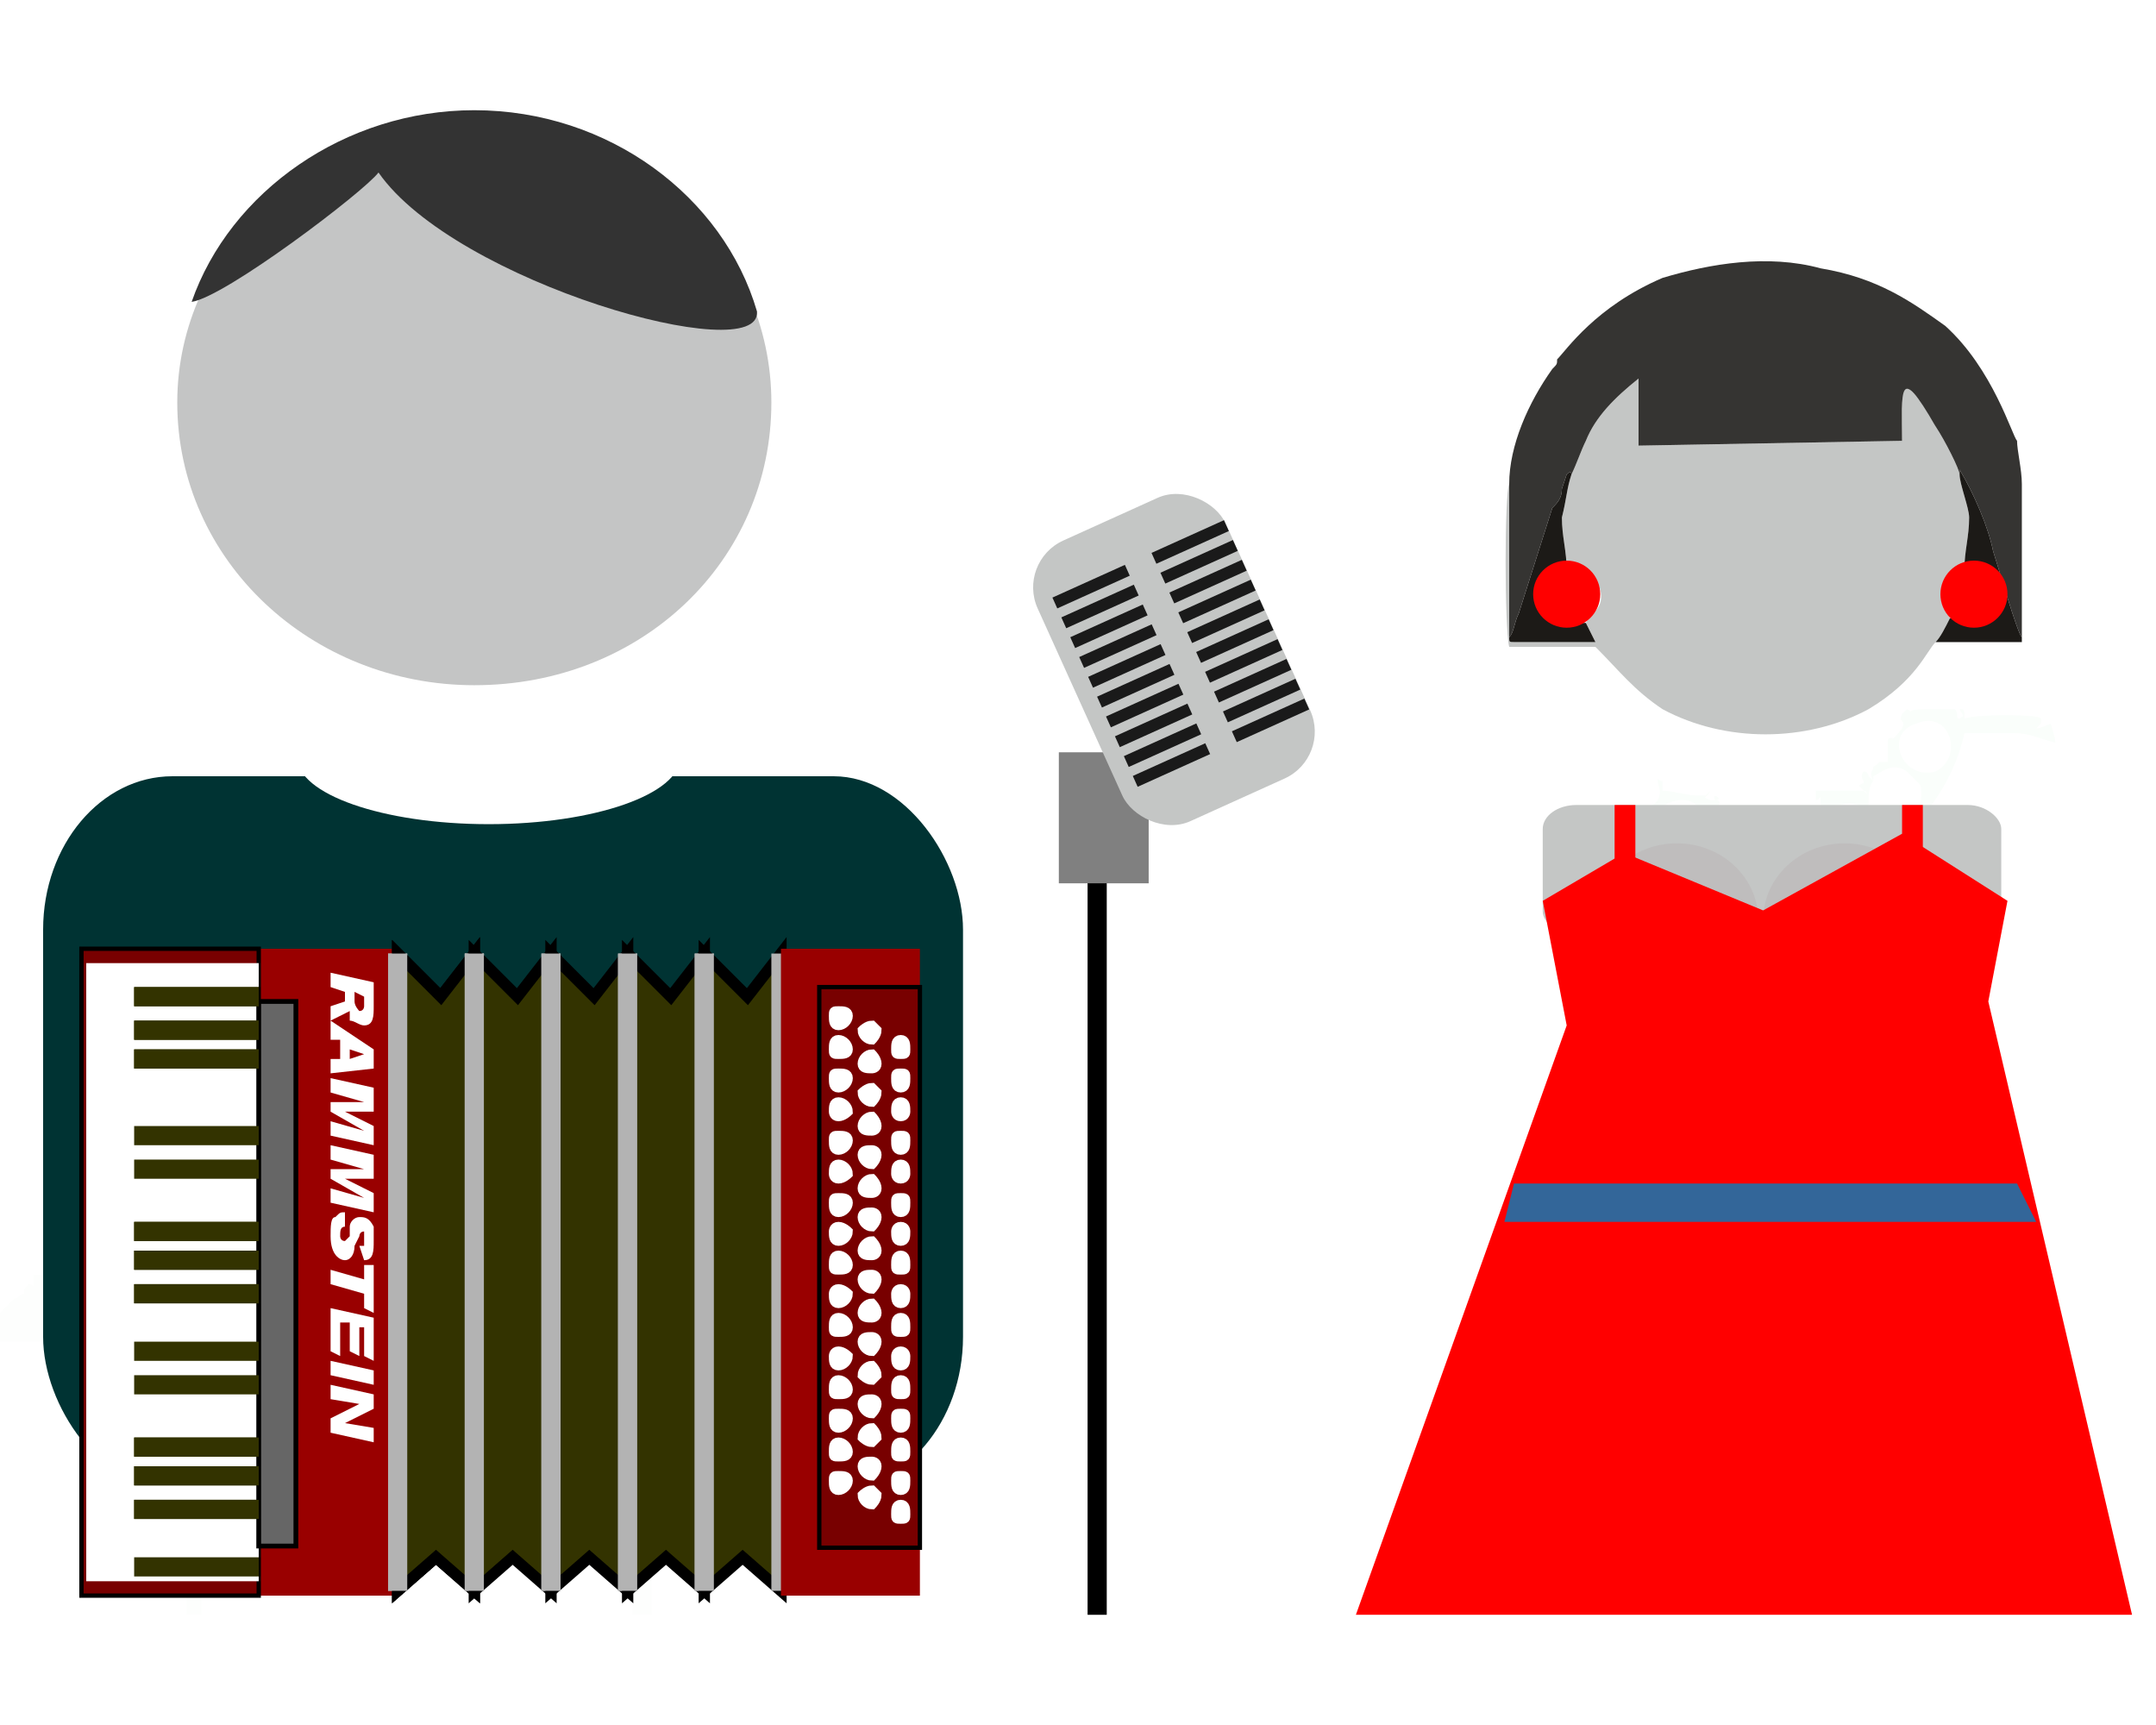 <?xml version="1.0" encoding="UTF-8"?>
<!DOCTYPE svg PUBLIC "-//W3C//DTD SVG 1.1//EN" "http://www.w3.org/Graphics/SVG/1.1/DTD/svg11.dtd">
<!-- Creator: CorelDRAW X7 -->
<svg xmlns="http://www.w3.org/2000/svg" xml:space="preserve" width="450px" height="360px" version="1.1" style="shape-rendering:geometricPrecision; text-rendering:geometricPrecision; image-rendering:optimizeQuality; fill-rule:evenodd; clip-rule:evenodd"
viewBox="0 0 450 360"
 xmlns:xlink="http://www.w3.org/1999/xlink">
 <defs>
  <style type="text/css">
   <![CDATA[
    .str1 {stroke:#B3B3B3;stroke-width:3.999}
    .str4 {stroke:black;stroke-width:0.999}
    .str3 {stroke:white;stroke-width:2}
    .str0 {stroke:black;stroke-width:2.362}
    .str2 {stroke:black;stroke-width:0.9}
    .fil8 {fill:none}
    .fil3 {fill:#C4C5C5}
    .fil22 {fill:black}
    .fil5 {fill:#003333}
    .fil24 {fill:#1A1A1A}
    .fil16 {fill:#1C1A17}
    .fil7 {fill:#333300}
    .fil11 {fill:#333300}
    .fil4 {fill:#333333}
    .fil20 {fill:#336699}
    .fil14 {fill:#353432}
    .fil12 {fill:#666666}
    .fil9 {fill:#780000}
    .fil23 {fill:gray}
    .fil6 {fill:#990000}
    .fil18 {fill:#BFBDBD}
    .fil13 {fill:#C4C6C5}
    .fil17 {fill:#C4C6C5}
    .fil15 {fill:#FAFEFB}
    .fil2 {fill:#FDFDFD}
    .fil0 {fill:#FDFEFD}
    .fil1 {fill:#FEFEFE}
    .fil19 {fill:red}
    .fil21 {fill:red}
    .fil10 {fill:white}
    .fil25 {fill:white;fill-rule:nonzero}
   ]]>
  </style>
 </defs>
 <g id="Слой_x0020_1">
  <path class="fil0" d="M17 275l13 0c-1,1 -6,7 -6,8l-7 -8zm119 62l-4 0c0,-9 0,-19 0,-28l0 -22c0,-2 0,-7 0,-8l0 -1c0,0 0,0 0,-1l0 0c0,0 0,0 0,-1l0 0c0,0 0,0 0,0l1 -1c0,0 0,1 0,0 0,0 1,0 1,0l0 0c0,0 0,0 0,0 1,1 0,0 1,0 0,2 0,0 0,1l0 1c0,1 1,1 1,1l0 1 -1 -1c1,20 1,39 1,59zm-94 0l-3 0 0 -57c-5,0 -2,-1 -9,8l-7 10c0,0 0,0 0,0 -2,-2 -3,-4 -5,-6 -1,-3 -3,-5 -5,-7 0,-1 -1,-2 -2,-3 0,-1 0,-2 -1,-2l-10 0 0 -6 3 -3c1,0 1,-1 2,-1 0,-1 0,-1 1,-2 0,0 0,0 0,0l1 0c0,1 0,0 -1,0 1,0 0,0 1,0 -1,0 0,0 0,0 0,-1 0,-1 0,-1l0 0c0,0 0,0 0,0 0,-1 0,-1 0,-1 2,0 2,0 2,1l1 0c1,1 1,1 1,2l2 2c1,0 1,0 1,0l0 2 2 0c0,0 0,1 0,1 0,1 0,0 0,1 0,-1 1,-1 1,-1 0,-1 0,-1 0,-1 3,0 8,0 11,0 2,0 1,0 2,1 0,-2 1,-1 1,-1l0 1c0,-1 0,-1 1,-1 1,-1 0,-1 1,-1l0 -2c1,0 0,0 1,0 1,0 0,-1 1,-2l1 -1c2,-1 1,-2 5,-1 1,0 1,0 1,0l1 0 0 2c1,0 1,0 1,0 0,0 0,0 0,0l-3 5c-1,1 -1,2 -1,4l0 -1 1 0c0,0 0,-1 0,0 0,0 0,0 0,1 0,0 0,0 0,0l0 -1c1,0 2,0 2,0 0,1 0,1 0,2 -1,1 -1,14 -1,15 1,10 0,21 0,31 0,4 0,8 0,13z"/>
  <path class="fil1" d="M25 216c1,0 4,1 4,1 14,3 18,14 19,15 0,0 0,0 1,0 0,-1 0,-1 0,-1 0,0 0,0 0,-1l9 0c0,1 0,1 0,2 0,0 0,0 0,0 0,0 0,-1 0,-2l1 -3c0,-1 0,-1 0,-1l1 -1 1 -3c0,-1 1,-1 -2,0 -7,1 -14,-1 -20,-5 -1,-1 -1,-2 -2,-2l0 0c-1,1 0,1 -4,1l-5 0 -3 0z"/>
  <path class="fil2" d="M121 82c1,-1 4,-6 5,-7 1,-1 2,-2 2,-3 1,-1 2,-2 3,-3 2,-2 4,-4 6,-6l5 -3c1,0 1,0 2,-1l-9 0c-1,0 -1,1 -1,1l-2 1 1 3c0,0 -1,-1 0,0 1,0 0,-1 0,0 -3,2 0,2 -2,3l-2 1 0 -3c-2,0 -2,0 -3,0 1,2 1,0 0,2 0,2 1,3 1,3 0,0 0,0 0,0l-1 0c0,0 0,0 0,0l0 2c-2,0 1,1 -1,0 0,0 0,0 0,0 0,0 0,0 0,0 -1,-1 1,0 -1,-1 -1,0 -2,0 -3,0 0,0 1,0 0,1 0,1 0,0 -1,1 0,2 0,1 0,3l0 1c0,2 0,3 0,5l0 0c1,-1 1,-1 1,0z"/>
  <path class="fil3" d="M99 26c35,0 62,26 62,58 0,33 -27,59 -62,59 -34,0 -62,-26 -62,-59 0,-32 28,-58 62,-58z"/>
  <path class="fil4" d="M99 23c28,0 52,18 59,42 1,12 -63,-6 -79,-29 -3,4 -32,26 -39,27 8,-23 32,-40 59,-40z"/>
  <rect class="fil5" x="9" y="162" width="192" height="149" rx="27" ry="32"/>
  <polygon class="fil6" points="83,198 54,198 54,333 83,333 "/>
  <polygon class="fil7 str0" points="83,199 92,208 99,199 99,332 91,325 83,332 "/>
  <polygon class="fil8 str1" points="83,199 83,199 83,332 83,332 "/>
  <polygon class="fil8 str1" points="99,199 99,199 99,332 99,332 "/>
  <polygon class="fil7 str0" points="83,199 92,208 99,199 99,332 91,325 83,332 "/>
  <polygon class="fil8 str1" points="83,199 83,199 83,332 83,332 "/>
  <polygon class="fil8 str1" points="99,199 99,199 99,332 99,332 "/>
  <polygon class="fil7 str0" points="99,199 108,208 115,199 115,332 107,325 99,332 "/>
  <polygon class="fil8 str1" points="99,199 99,199 99,332 99,332 "/>
  <polygon class="fil8 str1" points="115,199 115,199 115,332 115,332 "/>
  <polygon class="fil7 str0" points="115,199 124,208 131,199 131,332 123,325 115,332 "/>
  <polygon class="fil8 str1" points="115,199 115,199 115,332 115,332 "/>
  <polygon class="fil8 str1" points="131,199 131,199 131,332 131,332 "/>
  <polygon class="fil7 str0" points="131,199 140,208 147,199 147,332 139,325 131,332 "/>
  <polygon class="fil8 str1" points="131,199 131,199 131,332 131,332 "/>
  <polygon class="fil8 str1" points="147,199 147,199 147,332 147,332 "/>
  <polygon class="fil7 str0" points="147,199 156,208 163,199 163,332 155,325 147,332 "/>
  <polygon class="fil8 str1" points="147,199 147,199 147,332 147,332 "/>
  <polygon class="fil8 str1" points="163,199 163,199 163,332 163,332 "/>
  <polygon class="fil6" points="192,198 163,198 163,333 192,333 "/>
  <polygon class="fil9 str2" points="192,206 171,206 171,323 192,323 "/>
  <path class="fil10 str3" d="M175 211c-1,0 -1,0 -1,1 0,1 0,2 1,2 1,0 2,-1 2,-2 0,-1 -1,-1 -2,-1z"/>
  <path class="fil10 str3" d="M175 217c-1,0 -1,1 -1,2 0,1 0,1 1,1 1,0 2,0 2,-1 0,-1 -1,-2 -2,-2z"/>
  <path class="fil10 str3" d="M175 224c-1,0 -1,0 -1,1 0,1 0,2 1,2 1,0 2,-1 2,-2 0,-1 -1,-1 -2,-1z"/>
  <path class="fil10 str3" d="M175 230c-1,0 -1,1 -1,2 0,0 0,1 1,1 1,0 2,-1 2,-1 0,-1 -1,-2 -2,-2z"/>
  <path class="fil10 str3" d="M175 237c-1,0 -1,0 -1,1 0,1 0,2 1,2 1,0 2,-1 2,-2 0,-1 -1,-1 -2,-1z"/>
  <path class="fil10 str3" d="M175 243c-1,0 -1,1 -1,2 0,0 0,1 1,1 1,0 2,-1 2,-1 0,-1 -1,-2 -2,-2z"/>
  <path class="fil10 str3" d="M175 250c-1,0 -1,0 -1,1 0,1 0,2 1,2 1,0 2,-1 2,-2 0,-1 -1,-1 -2,-1z"/>
  <path class="fil10 str3" d="M175 256c-1,0 -1,1 -1,1 0,1 0,2 1,2 1,0 2,-1 2,-2 0,0 -1,-1 -2,-1z"/>
  <path class="fil10 str3" d="M175 262c-1,0 -1,1 -1,2 0,1 0,1 1,1 1,0 2,0 2,-1 0,-1 -1,-2 -2,-2z"/>
  <path class="fil10 str3" d="M175 269c-1,0 -1,1 -1,1 0,1 0,2 1,2 1,0 2,-1 2,-2 0,0 -1,-1 -2,-1z"/>
  <path class="fil10 str3" d="M175 275c-1,0 -1,1 -1,2 0,1 0,1 1,1 1,0 2,0 2,-1 0,-1 -1,-2 -2,-2z"/>
  <path class="fil10 str3" d="M175 282c-1,0 -1,1 -1,1 0,1 0,2 1,2 1,0 2,-1 2,-2 0,0 -1,-1 -2,-1z"/>
  <path class="fil10 str3" d="M175 288c-1,0 -1,1 -1,2 0,1 0,1 1,1 1,0 2,0 2,-1 0,-1 -1,-2 -2,-2z"/>
  <path class="fil10 str3" d="M175 295c-1,0 -1,0 -1,1 0,1 0,2 1,2 1,0 2,-1 2,-2 0,-1 -1,-1 -2,-1z"/>
  <path class="fil10 str3" d="M175 301c-1,0 -1,1 -1,2 0,1 0,1 1,1 1,0 2,0 2,-1 0,-1 -1,-2 -2,-2z"/>
  <path class="fil10 str3" d="M175 308c-1,0 -1,0 -1,1 0,1 0,2 1,2 1,0 2,-1 2,-2 0,-1 -1,-1 -2,-1z"/>
  <path class="fil10 str3" d="M182 214c-1,0 -2,1 -2,1 0,1 1,2 2,2 0,0 1,-1 1,-2 0,0 -1,-1 -1,-1z"/>
  <path class="fil10 str3" d="M182 220c-1,0 -2,1 -2,2 0,1 1,1 2,1 0,0 1,0 1,-1 0,-1 -1,-2 -1,-2z"/>
  <path class="fil10 str3" d="M182 227c-1,0 -2,1 -2,1 0,1 1,2 2,2 0,0 1,-1 1,-2 0,0 -1,-1 -1,-1z"/>
  <path class="fil10 str3" d="M182 233c-1,0 -2,1 -2,2 0,1 1,1 2,1 0,0 1,0 1,-1 0,-1 -1,-2 -1,-2z"/>
  <path class="fil10 str3" d="M182 240c-1,0 -2,0 -2,1 0,1 1,2 2,2 0,0 1,-1 1,-2 0,-1 -1,-1 -1,-1z"/>
  <path class="fil10 str3" d="M182 246c-1,0 -2,1 -2,2 0,1 1,1 2,1 0,0 1,0 1,-1 0,-1 -1,-2 -1,-2z"/>
  <path class="fil10 str3" d="M182 253c-1,0 -2,0 -2,1 0,1 1,2 2,2 0,0 1,-1 1,-2 0,-1 -1,-1 -1,-1z"/>
  <path class="fil10 str3" d="M182 259c-1,0 -2,1 -2,2 0,1 1,1 2,1 0,0 1,0 1,-1 0,-1 -1,-2 -1,-2z"/>
  <path class="fil10 str3" d="M182 266c-1,0 -2,0 -2,1 0,1 1,2 2,2 0,0 1,-1 1,-2 0,-1 -1,-1 -1,-1z"/>
  <path class="fil10 str3" d="M182 272c-1,0 -2,1 -2,2 0,1 1,1 2,1 0,0 1,0 1,-1 0,-1 -1,-2 -1,-2z"/>
  <path class="fil10 str3" d="M182 279c-1,0 -2,0 -2,1 0,1 1,2 2,2 0,0 1,-1 1,-2 0,-1 -1,-1 -1,-1z"/>
  <path class="fil10 str3" d="M182 285c-1,0 -2,1 -2,2 0,0 1,1 2,1 0,0 1,-1 1,-1 0,-1 -1,-2 -1,-2z"/>
  <path class="fil10 str3" d="M182 292c-1,0 -2,0 -2,1 0,1 1,2 2,2 0,0 1,-1 1,-2 0,-1 -1,-1 -1,-1z"/>
  <path class="fil10 str3" d="M182 298c-1,0 -2,1 -2,2 0,0 1,1 2,1 0,0 1,-1 1,-1 0,-1 -1,-2 -1,-2z"/>
  <path class="fil10 str3" d="M182 305c-1,0 -2,0 -2,1 0,1 1,2 2,2 0,0 1,-1 1,-2 0,-1 -1,-1 -1,-1z"/>
  <path class="fil10 str3" d="M182 311c-1,0 -2,1 -2,1 0,1 1,2 2,2 0,0 1,-1 1,-2 0,0 -1,-1 -1,-1z"/>
  <path class="fil10 str3" d="M188 217c-1,0 -1,1 -1,2 0,1 0,1 1,1 1,0 1,0 1,-1 0,-1 0,-2 -1,-2z"/>
  <path class="fil10 str3" d="M188 224c-1,0 -1,0 -1,1 0,1 0,2 1,2 1,0 1,-1 1,-2 0,-1 0,-1 -1,-1z"/>
  <path class="fil10 str3" d="M188 230c-1,0 -1,1 -1,2 0,0 0,1 1,1 1,0 1,-1 1,-1 0,-1 0,-2 -1,-2z"/>
  <path class="fil10 str3" d="M188 237c-1,0 -1,0 -1,1 0,1 0,2 1,2 1,0 1,-1 1,-2 0,-1 0,-1 -1,-1z"/>
  <path class="fil10 str3" d="M188 243c-1,0 -1,1 -1,2 0,0 0,1 1,1 1,0 1,-1 1,-1 0,-1 0,-2 -1,-2z"/>
  <path class="fil10 str3" d="M188 250c-1,0 -1,0 -1,1 0,1 0,2 1,2 1,0 1,-1 1,-2 0,-1 0,-1 -1,-1z"/>
  <path class="fil10 str3" d="M188 256c-1,0 -1,1 -1,1 0,1 0,2 1,2 1,0 1,-1 1,-2 0,0 0,-1 -1,-1z"/>
  <path class="fil10 str3" d="M188 262c-1,0 -1,1 -1,2 0,1 0,1 1,1 1,0 1,0 1,-1 0,-1 0,-2 -1,-2z"/>
  <path class="fil10 str3" d="M188 269c-1,0 -1,1 -1,1 0,1 0,2 1,2 1,0 1,-1 1,-2 0,0 0,-1 -1,-1z"/>
  <path class="fil10 str3" d="M188 275c-1,0 -1,1 -1,2 0,1 0,1 1,1 1,0 1,0 1,-1 0,-1 0,-2 -1,-2z"/>
  <path class="fil10 str3" d="M188 282c-1,0 -1,1 -1,1 0,1 0,2 1,2 1,0 1,-1 1,-2 0,0 0,-1 -1,-1z"/>
  <path class="fil10 str3" d="M188 288c-1,0 -1,1 -1,2 0,1 0,1 1,1 1,0 1,0 1,-1 0,-1 0,-2 -1,-2z"/>
  <path class="fil10 str3" d="M188 295c-1,0 -1,0 -1,1 0,1 0,2 1,2 1,0 1,-1 1,-2 0,-1 0,-1 -1,-1z"/>
  <path class="fil10 str3" d="M188 301c-1,0 -1,1 -1,2 0,1 0,1 1,1 1,0 1,0 1,-1 0,-1 0,-2 -1,-2z"/>
  <path class="fil10 str3" d="M188 308c-1,0 -1,0 -1,1 0,1 0,2 1,2 1,0 1,-1 1,-2 0,-1 0,-1 -1,-1z"/>
  <path class="fil10 str3" d="M188 314c-1,0 -1,1 -1,2 0,1 0,1 1,1 1,0 1,0 1,-1 0,-1 0,-2 -1,-2z"/>
  <polygon class="fil9 str2" points="54,198 17,198 17,333 54,333 "/>
  <polygon class="fil10" points="54,330 18,330 18,201 54,201 "/>
  <polygon class="fil11" points="54,300 28,300 28,304 54,304 "/>
  <polygon class="fil11" points="54,306 28,306 28,310 54,310 "/>
  <polygon class="fil11" points="54,313 28,313 28,317 54,317 "/>
  <polygon class="fil11" points="54,325 28,325 28,329 54,329 "/>
  <rect class="fil12 str4" x="54" y="209" width="7.756" height="113.654"/>
  <polygon class="fil11" points="54,280 28,280 28,284 54,284 "/>
  <polygon class="fil11" points="54,287 28,287 28,291 54,291 "/>
  <polygon class="fil11" points="54,300 28,300 28,304 54,304 "/>
  <polygon class="fil11" points="54,306 28,306 28,310 54,310 "/>
  <polygon class="fil11" points="54,313 28,313 28,317 54,317 "/>
  <polygon class="fil11" points="54,255 28,255 28,259 54,259 "/>
  <polygon class="fil11" points="54,261 28,261 28,265 54,265 "/>
  <polygon class="fil11" points="54,268 28,268 28,272 54,272 "/>
  <polygon class="fil11" points="54,235 28,235 28,239 54,239 "/>
  <polygon class="fil11" points="54,242 28,242 28,246 54,246 "/>
  <polygon class="fil11" points="54,255 28,255 28,259 54,259 "/>
  <polygon class="fil11" points="54,261 28,261 28,265 54,265 "/>
  <polygon class="fil11" points="54,268 28,268 28,272 54,272 "/>
  <polygon class="fil11" points="54,206 28,206 28,210 54,210 "/>
  <polygon class="fil11" points="54,213 28,213 28,217 54,217 "/>
  <polygon class="fil11" points="54,219 28,219 28,223 54,223 "/>
  <polygon class="fil11" points="54,206 28,206 28,210 54,210 "/>
  <polygon class="fil11" points="54,213 28,213 28,217 54,217 "/>
  <polygon class="fil11" points="54,219 28,219 28,223 54,223 "/>
  <ellipse class="fil10" cx="102" cy="158" rx="40" ry="14"/>
  <path class="fil13" d="M328 99c-1,3 -1,5 -2,9 0,4 1,7 1,11 4,0 6,1 7,4 1,4 -2,5 -3,7l2 4 -17 0c-1,0 -1,0 -1,-1l0 -32c-1,2 -1,30 0,34 2,0 16,0 18,0 5,5 8,9 14,13 13,7 30,7 43,0 10,-6 12,-12 14,-14 1,-1 2,-3 3,-5 -1,-3 -3,-3 -1,-7 2,-2 2,-2 4,-3 0,-4 1,-7 1,-11 0,-2 -2,-7 -2,-9 0,-1 -3,-7 -5,-10 -1,-3 -5,-8 -7,-9l0 12 -55 1 0 -14c-5,4 -9,8 -11,13 -1,2 -2,5 -3,7z"/>
  <path class="fil14" d="M325 75c0,1 0,1 -1,2 -5,7 -9,16 -9,24l0 32c1,-1 1,-3 2,-5l7 -22c1,-1 2,-2 2,-4l1 -3c1,-1 1,0 1,0 1,-2 2,-5 3,-7 2,-5 6,-9 11,-13l0 14 55 -1c0,-10 -1,-17 7,-3 2,3 5,9 5,10l0 -1c3,5 6,12 7,17 1,3 5,17 6,18 0,-7 0,-14 0,-21 0,-3 0,-7 0,-11 0,-3 -1,-7 -1,-9 -1,-1 -5,-15 -15,-24 -7,-5 -14,-10 -26,-12 -11,-3 -23,-1 -33,2 -14,6 -20,15 -22,17z"/>
  <path class="fil15" d="M346 170c1,-3 6,-4 8,-2 3,2 3,7 1,8 -1,1 0,1 -2,1 -5,3 -10,-4 -7,-7zm45 -7l0 -1c2,-1 4,-3 7,-1 1,1 1,1 2,2 1,1 1,1 1,3 0,4 -3,5 -8,5 -1,-1 -2,-1 -3,-3 0,-2 0,-4 1,-5zm9 -12c7,-3 10,7 4,10 -7,2 -11,-8 -4,-10zm-9 12c-1,-1 -1,-1 -1,-1 0,0 0,-1 -1,-1l0 0c-1,1 0,2 0,2 0,1 0,0 -1,1l2 2c-1,-1 0,-1 -2,-1l-9 0c0,2 0,1 0,2 1,0 1,-2 1,1 0,1 -1,0 -1,1 0,1 0,1 1,4l0 1c0,-3 1,-6 4,-6 4,-1 6,1 7,3 2,6 -7,10 -10,4l-2 1c0,3 -1,5 -3,6 -2,0 -3,0 -4,0 -2,-1 -2,-1 -2,-3 -3,-2 0,-6 1,-7 -1,-1 0,0 -1,0l-5 -1c0,1 0,-1 0,1 3,3 3,7 0,9 -1,2 -4,2 -6,0 -2,-1 -3,-3 -2,-6 0,-1 0,-2 1,-2 1,-1 1,-1 2,-2 0,0 -2,-1 -2,-2 0,0 0,0 0,0 0,0 2,-2 0,-2 -1,-2 2,0 0,0l-1 0c0,0 0,1 0,0 -2,-1 -1,0 0,-2l-1 1c0,0 -1,0 -1,0l-1 0c-2,0 -5,-1 -7,-1l0 -2c-1,0 -1,-1 -1,0 0,1 1,2 0,4 0,0 -1,1 -1,1 -1,1 0,1 -1,1 -1,2 -3,2 -5,1 -1,0 -2,-1 -2,-2l-1 0c0,0 0,0 0,0 0,2 0,2 2,3l-1 0c1,2 3,3 4,4 1,1 5,4 8,6 3,1 7,3 10,4 9,1 18,1 25,-2 12,-5 23,-16 26,-30 3,0 7,0 10,0 4,0 5,1 9,2 0,-1 -1,-4 -1,-4 0,0 -2,1 -3,1l1 -1c0,0 0,0 0,0 0,-1 0,-1 0,-1 0,-1 -14,-1 -16,0 0,-2 0,-2 -1,-2 1,2 1,1 0,2 -1,0 0,-1 -1,-2 -3,0 -3,0 -6,0 -5,0 -2,1 -4,0 0,0 -1,1 -1,1 -1,2 1,1 0,3 -3,4 -2,1 -2,2l0 2c0,0 0,1 0,1 0,0 0,0 0,-1 0,0 0,-2 0,-2 -1,0 -1,0 -1,2 0,1 0,2 0,3 -3,0 -1,0 -3,1 0,1 -1,1 0,3z"/>
  <path class="fil16" d="M315 133c0,1 0,1 1,1l17 0 -2 -4c-2,0 -4,0 -5,-1 -1,0 -2,-2 -3,-3 -1,-4 2,-6 4,-7 0,-4 -1,-7 -1,-11 1,-4 1,-6 2,-9 0,0 0,-1 -1,0l-1 3c0,2 -1,3 -2,4l-7 22c-1,2 -1,4 -2,5z"/>
  <path class="fil16" d="M409 99c0,2 2,7 2,9 0,4 -1,7 -1,11 3,1 6,1 6,4 1,4 -1,5 -4,7 -3,0 -3,-1 -5,-1 -1,2 -2,4 -3,5l18 0 0 -1c-1,-1 -5,-15 -6,-18 -1,-5 -4,-12 -7,-17l0 1z"/>
  <rect class="fil17" x="322" y="168" width="95.704" height="27.222" rx="7" ry="5"/>
  <ellipse class="fil18" cx="350" cy="192" rx="17" ry="16"/>
  <ellipse class="fil18" cx="385" cy="192" rx="17" ry="16"/>
  <polygon class="fil19" points="322,188 339,178 368,190 397,174 419,188 415,209 445,337 283,337 327,214 "/>
  <polygon class="fil20" points="316,247 421,247 425,255 314,255 "/>
  <rect class="fil21" x="337" y="168" width="4.333" height="19.774"/>
  <rect class="fil21" x="397" y="168" width="4.333" height="19.774"/>
  <polygon class="fil22" points="227,179 231,179 231,337 227,337 "/>
  <rect class="fil23" x="221" y="157" width="18.75" height="27.344"/>
  <rect class="fil17" transform="matrix(0.652 -0.295 0.295 0.652 212.166 117.221)" width="60.157" height="89.844" rx="15" ry="15"/>
  <rect class="fil24" transform="matrix(0.556 -0.251 0.186 0.414 242.207 119.527)" width="27.202" height="5.464"/>
  <rect class="fil24" transform="matrix(0.556 -0.251 0.186 0.414 244.071 123.663)" width="27.202" height="5.464"/>
  <rect class="fil24" transform="matrix(0.556 -0.251 0.186 0.414 245.936 127.8)" width="27.202" height="5.464"/>
  <rect class="fil24" transform="matrix(0.556 -0.251 0.186 0.414 247.8 131.936)" width="27.202" height="5.464"/>
  <rect class="fil24" transform="matrix(0.556 -0.251 0.186 0.414 249.664 136.072)" width="27.202" height="5.464"/>
  <rect class="fil24" transform="matrix(0.556 -0.251 0.186 0.414 251.528 140.209)" width="27.202" height="5.464"/>
  <rect class="fil24" transform="matrix(0.556 -0.251 0.186 0.414 253.392 144.345)" width="27.202" height="5.464"/>
  <rect class="fil24" transform="matrix(0.556 -0.251 0.186 0.414 255.256 148.482)" width="27.202" height="5.464"/>
  <rect class="fil24" transform="matrix(0.556 -0.251 0.186 0.414 257.12 152.618)" width="27.202" height="5.464"/>
  <rect class="fil24" transform="matrix(0.556 -0.251 0.186 0.414 240.343 115.39)" width="27.202" height="5.464"/>
  <rect class="fil24" transform="matrix(0.556 -0.251 0.186 0.414 221.525 128.847)" width="27.202" height="5.464"/>
  <rect class="fil24" transform="matrix(0.556 -0.251 0.186 0.414 223.389 132.984)" width="27.202" height="5.464"/>
  <rect class="fil24" transform="matrix(0.556 -0.251 0.186 0.414 225.253 137.12)" width="27.202" height="5.464"/>
  <rect class="fil24" transform="matrix(0.556 -0.251 0.186 0.414 227.117 141.256)" width="27.202" height="5.464"/>
  <rect class="fil24" transform="matrix(0.556 -0.251 0.186 0.414 228.982 145.393)" width="27.202" height="5.464"/>
  <rect class="fil24" transform="matrix(0.556 -0.251 0.186 0.414 230.846 149.529)" width="27.202" height="5.464"/>
  <rect class="fil24" transform="matrix(0.556 -0.251 0.186 0.414 232.71 153.666)" width="27.202" height="5.464"/>
  <rect class="fil24" transform="matrix(0.556 -0.251 0.186 0.414 234.574 157.802)" width="27.202" height="5.464"/>
  <rect class="fil24" transform="matrix(0.556 -0.251 0.186 0.414 236.438 161.939)" width="27.202" height="5.464"/>
  <rect class="fil24" transform="matrix(0.556 -0.251 0.186 0.414 219.661 124.711)" width="27.202" height="5.464"/>
  <circle class="fil21" cx="327" cy="124" r="7"/>
  <circle class="fil21" cx="412" cy="124" r="7"/>
  <path class="fil25" d="M78 205l-9 -2 0 3 3 1 0 2 -3 1 0 3 4 -2c0,1 0,1 0,2 1,0 2,1 3,1 2,0 2,-2 2,-4l0 -5zm-2 3l0 2c0,0 0,1 -1,1 0,0 -1,-1 -1,-2l0 -2 2 1z"/>
  <path id="1" class="fil25" d="M69 224l9 -1 0 -4 -9 -6 0 4 2 0 0 4 -2 0 0 3zm4 -3l0 -2 3 1 -3 1z"/>
  <path id="2" class="fil25" d="M78 239l0 -4 -6 -3c0,0 5,0 6,0l0 -5 -9 -2 0 3 7 2 -7 0 0 2 7 4 -7 -2 0 3 9 2z"/>
  <path id="3" class="fil25" d="M78 253l0 -4 -6 -3c0,0 5,0 6,0l0 -5 -9 -2 0 3 7 2 -7 0 0 2 7 4 -7 -2 0 3 9 2z"/>
  <path id="4" class="fil25" d="M76 263l0 0c2,0 2,-2 2,-4 0,-2 0,-3 0,-3 -1,-2 -2,-2 -3,-2 -1,0 -2,1 -2,2l0 2c-1,1 -1,1 -1,1 -1,0 -1,-1 -1,-1 0,-1 0,-2 1,-2l0 0 0 -3c-1,0 -1,0 -2,1 -1,0 -1,2 -1,4 0,4 2,5 3,5 1,0 2,-1 2,-3l1 -2c0,0 0,-1 1,-1 0,0 0,1 0,2 0,1 0,1 0,1l-1 0 1 3z"/>
  <polygon id="5" class="fil25" points="78,274 78,264 76,264 76,267 69,265 69,268 76,270 76,273 "/>
  <polygon id="6" class="fil25" points="78,284 78,275 69,273 69,282 71,283 71,276 73,276 73,282 75,283 75,277 76,277 76,283 "/>
  <polygon id="7" class="fil25" points="78,289 78,286 69,284 69,287 "/>
  <polygon id="8" class="fil25" points="78,301 78,298 72,297 78,294 78,291 69,289 69,292 75,293 69,296 69,299 "/>
 </g>
</svg>
